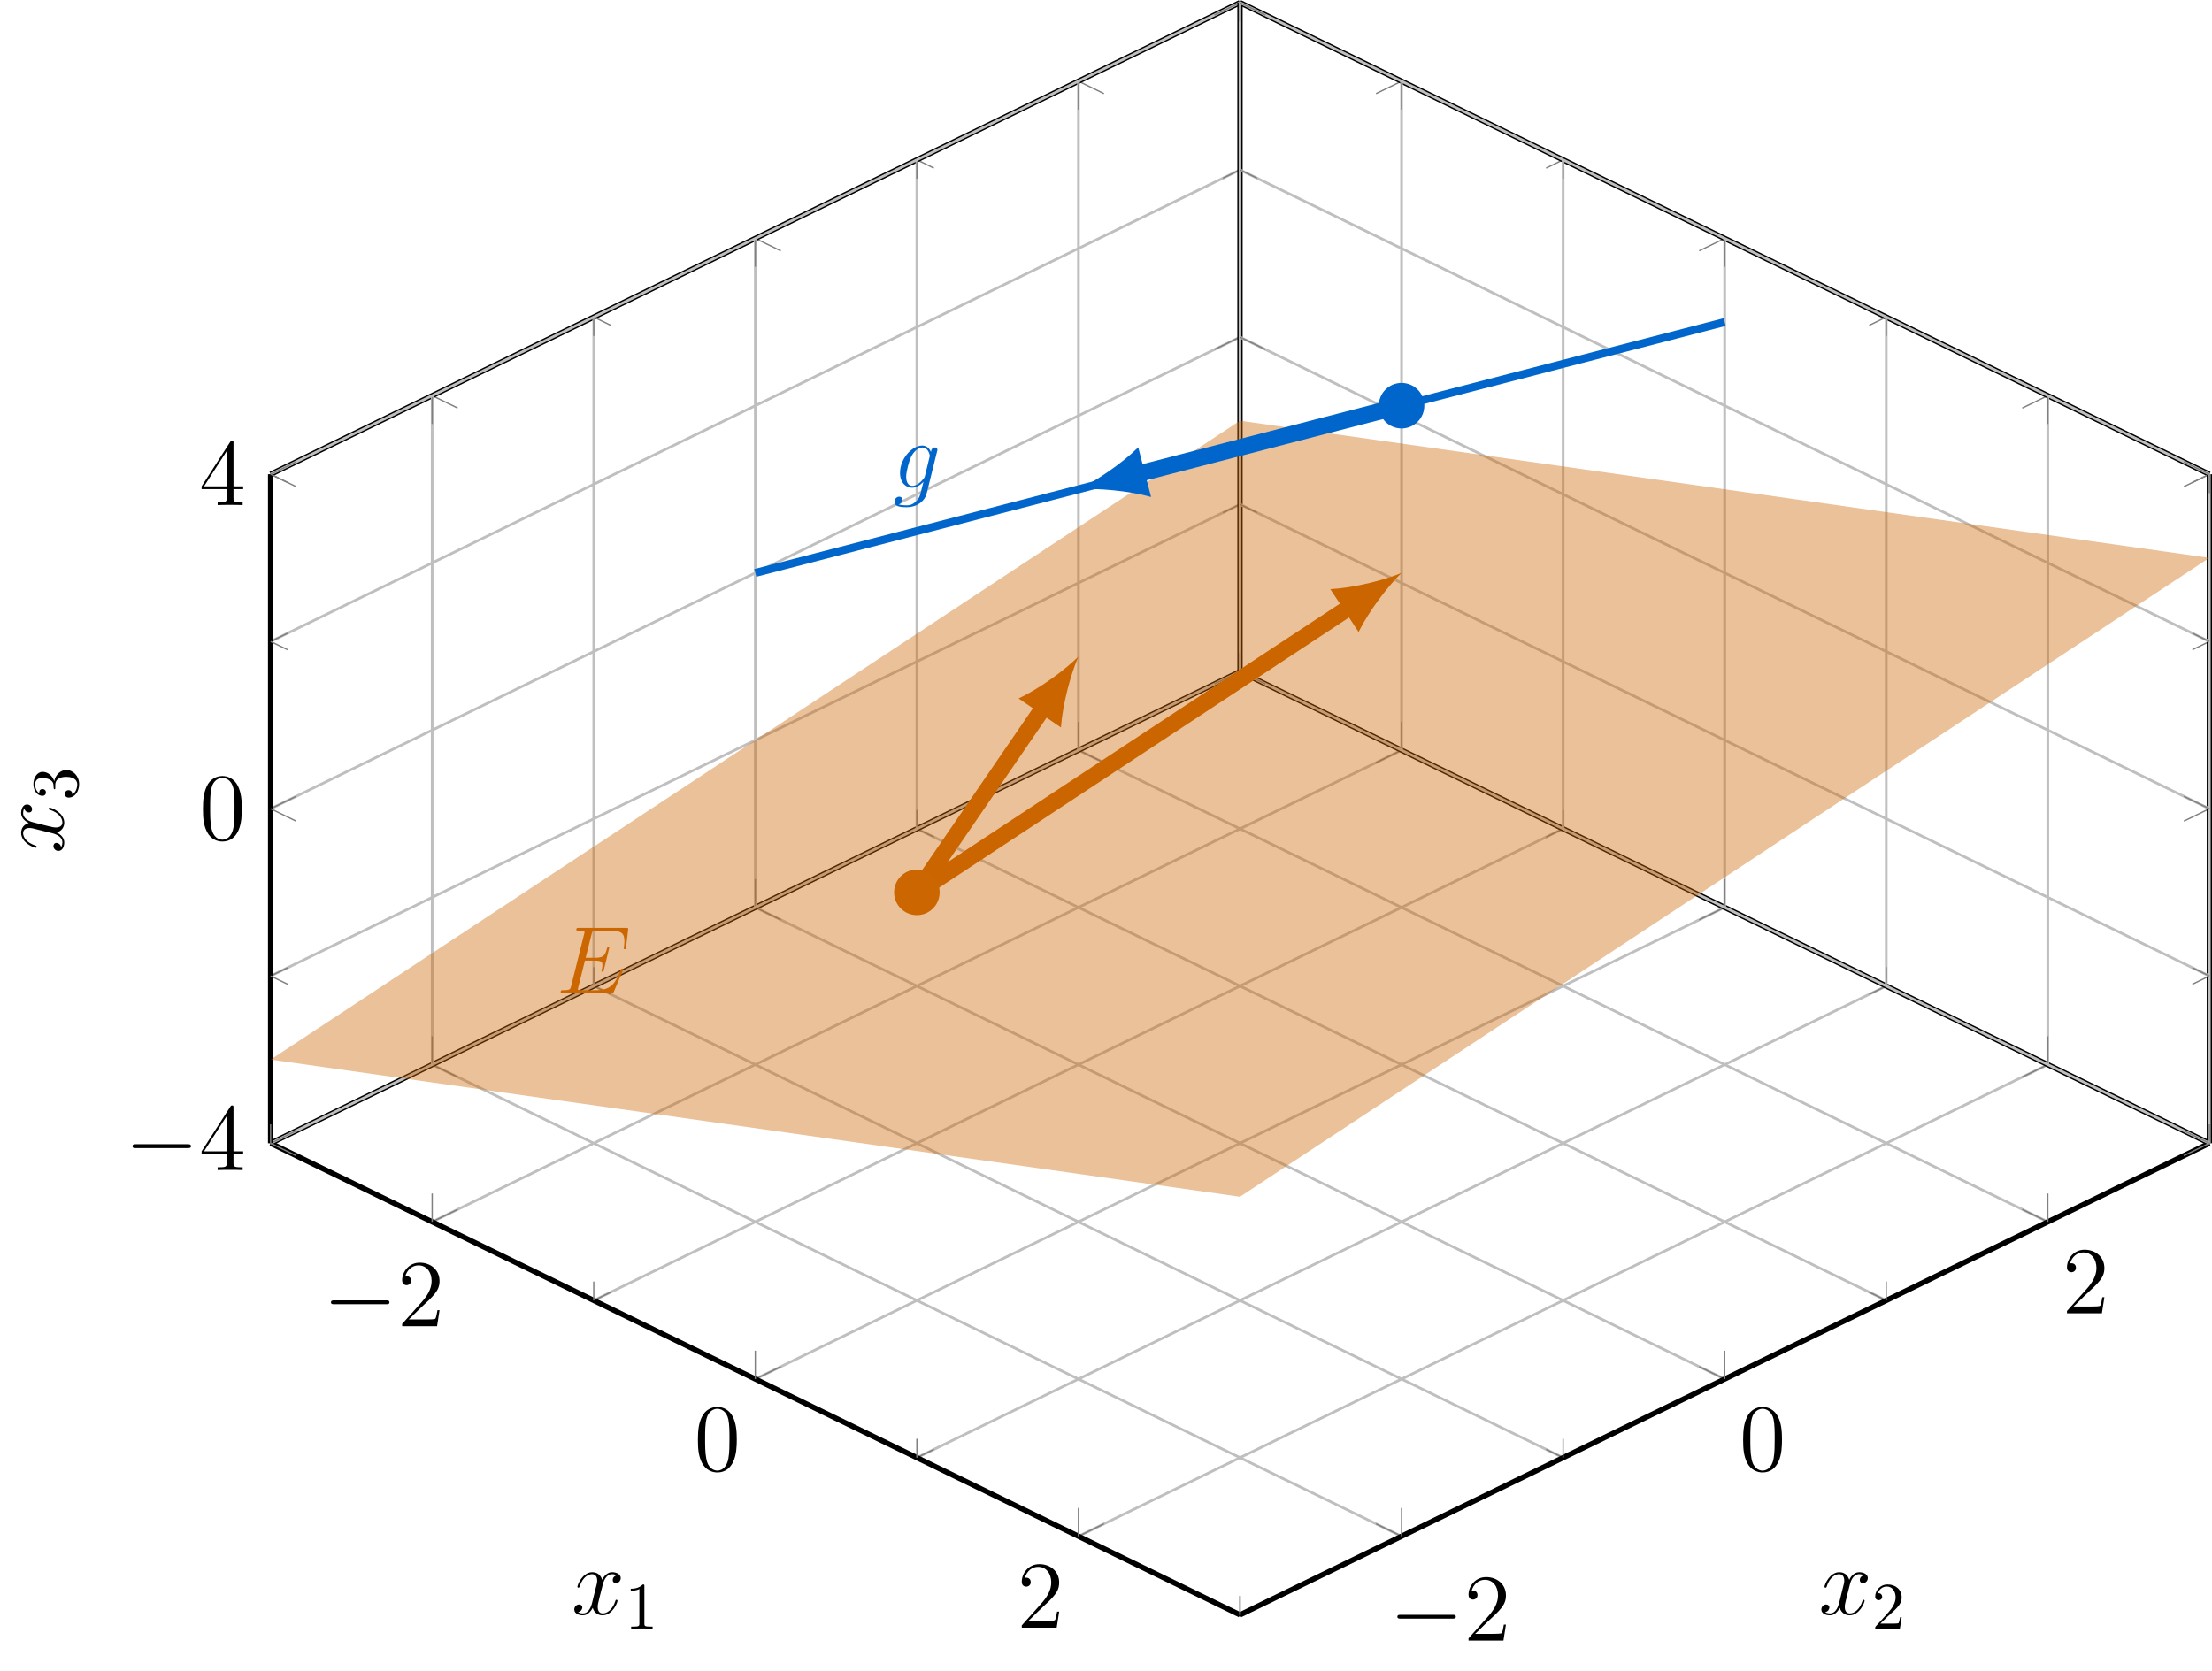 <?xml version="1.0" encoding="UTF-8"?>
<svg xmlns="http://www.w3.org/2000/svg" xmlns:xlink="http://www.w3.org/1999/xlink" width="331.768" height="250.639" viewBox="0 0 331.768 250.639">
<defs>
<g>
<g id="glyph-0-0">
<path d="M 9.453 -3.297 C 9.703 -3.297 9.953 -3.297 9.953 -3.578 C 9.953 -3.875 9.703 -3.875 9.453 -3.875 L 1.688 -3.875 C 1.453 -3.875 1.188 -3.875 1.188 -3.578 C 1.188 -3.297 1.453 -3.297 1.688 -3.297 Z M 9.453 -3.297 "/>
</g>
<g id="glyph-1-0">
<path d="M 6.312 -2.406 L 6 -2.406 C 5.953 -2.172 5.844 -1.375 5.688 -1.141 C 5.594 -1.016 4.781 -1.016 4.344 -1.016 L 1.688 -1.016 C 2.078 -1.344 2.953 -2.266 3.328 -2.609 C 5.516 -4.625 6.312 -5.359 6.312 -6.781 C 6.312 -8.438 5 -9.531 3.344 -9.531 C 1.672 -9.531 0.703 -8.125 0.703 -6.891 C 0.703 -6.156 1.328 -6.156 1.375 -6.156 C 1.672 -6.156 2.047 -6.375 2.047 -6.828 C 2.047 -7.234 1.781 -7.5 1.375 -7.5 C 1.25 -7.5 1.219 -7.5 1.172 -7.484 C 1.453 -8.469 2.219 -9.125 3.156 -9.125 C 4.375 -9.125 5.125 -8.109 5.125 -6.781 C 5.125 -5.562 4.422 -4.5 3.594 -3.578 L 0.703 -0.344 L 0.703 0 L 5.938 0 Z M 6.312 -2.406 "/>
</g>
<g id="glyph-1-1">
<path d="M 6.422 -4.594 C 6.422 -5.781 6.359 -6.938 5.844 -8.031 C 5.25 -9.219 4.219 -9.531 3.516 -9.531 C 2.688 -9.531 1.656 -9.125 1.141 -7.938 C 0.734 -7.031 0.594 -6.141 0.594 -4.594 C 0.594 -3.203 0.688 -2.156 1.203 -1.141 C 1.766 -0.047 2.75 0.297 3.5 0.297 C 4.75 0.297 5.469 -0.438 5.875 -1.281 C 6.391 -2.359 6.422 -3.766 6.422 -4.594 Z M 3.5 0.016 C 3.047 0.016 2.109 -0.25 1.844 -1.812 C 1.672 -2.672 1.672 -3.766 1.672 -4.766 C 1.672 -5.938 1.672 -7 1.906 -7.844 C 2.156 -8.812 2.891 -9.25 3.5 -9.25 C 4.047 -9.25 4.875 -8.922 5.156 -7.688 C 5.328 -6.875 5.328 -5.734 5.328 -4.766 C 5.328 -3.797 5.328 -2.719 5.172 -1.844 C 4.906 -0.266 4 0.016 3.5 0.016 Z M 3.5 0.016 "/>
</g>
<g id="glyph-1-2">
<path d="M 5.172 -9.344 C 5.172 -9.609 5.172 -9.688 4.984 -9.688 C 4.859 -9.688 4.812 -9.688 4.703 -9.516 L 0.391 -2.812 L 0.391 -2.391 L 4.156 -2.391 L 4.156 -1.094 C 4.156 -0.562 4.125 -0.422 3.078 -0.422 L 2.797 -0.422 L 2.797 0 C 3.125 -0.031 4.266 -0.031 4.656 -0.031 C 5.062 -0.031 6.203 -0.031 6.547 0 L 6.547 -0.422 L 6.25 -0.422 C 5.219 -0.422 5.172 -0.562 5.172 -1.094 L 5.172 -2.391 L 6.625 -2.391 L 6.625 -2.812 L 5.172 -2.812 Z M 4.234 -8.219 L 4.234 -2.812 L 0.75 -2.812 Z M 4.234 -8.219 "/>
</g>
<g id="glyph-2-0">
<path d="M 4.844 -1.828 C 4.797 -1.594 4.766 -1.531 4.578 -1.312 C 3.984 -0.562 3.391 -0.281 2.938 -0.281 C 2.469 -0.281 2.016 -0.656 2.016 -1.656 C 2.016 -2.406 2.453 -4.016 2.766 -4.656 C 3.188 -5.469 3.828 -6.031 4.438 -6.031 C 5.375 -6.031 5.562 -4.859 5.562 -4.781 L 5.516 -4.578 Z M 5.734 -5.375 C 5.547 -5.797 5.156 -6.328 4.438 -6.328 C 2.875 -6.328 1.094 -4.359 1.094 -2.219 C 1.094 -0.734 2 0 2.906 0 C 3.672 0 4.344 -0.609 4.609 -0.891 L 4.281 0.406 C 4.094 1.188 4 1.547 3.484 2.047 C 2.891 2.641 2.359 2.641 2.031 2.641 C 1.609 2.641 1.25 2.609 0.891 2.5 C 1.344 2.359 1.469 1.969 1.469 1.812 C 1.469 1.578 1.297 1.344 0.969 1.344 C 0.625 1.344 0.266 1.641 0.266 2.109 C 0.266 2.703 0.844 2.922 2.062 2.922 C 3.922 2.922 4.875 1.734 5.062 0.969 L 6.656 -5.469 C 6.703 -5.641 6.703 -5.672 6.703 -5.688 C 6.703 -5.891 6.547 -6.047 6.328 -6.047 C 5.984 -6.047 5.781 -5.766 5.734 -5.375 Z M 5.734 -5.375 "/>
</g>
<g id="glyph-2-1">
<path d="M 9.969 -3.328 C 9.984 -3.375 10.031 -3.469 10.031 -3.531 C 10.031 -3.594 9.969 -3.672 9.891 -3.672 C 9.828 -3.672 9.797 -3.656 9.75 -3.609 C 9.719 -3.594 9.719 -3.578 9.594 -3.281 C 8.75 -1.281 8.141 -0.422 5.844 -0.422 L 3.75 -0.422 C 3.547 -0.422 3.516 -0.422 3.422 -0.438 C 3.266 -0.438 3.25 -0.469 3.25 -0.594 C 3.25 -0.688 3.281 -0.781 3.312 -0.906 L 4.297 -4.859 L 5.719 -4.859 C 6.844 -4.859 6.922 -4.625 6.922 -4.188 C 6.922 -4.047 6.922 -3.922 6.828 -3.484 C 6.797 -3.422 6.781 -3.375 6.781 -3.328 C 6.781 -3.234 6.859 -3.188 6.938 -3.188 C 7.078 -3.188 7.078 -3.281 7.141 -3.484 L 7.953 -6.812 C 7.953 -6.891 7.906 -6.953 7.812 -6.953 C 7.688 -6.953 7.672 -6.906 7.609 -6.703 C 7.328 -5.594 7.047 -5.281 5.766 -5.281 L 4.406 -5.281 L 5.297 -8.812 C 5.422 -9.312 5.453 -9.359 6.031 -9.359 L 8.094 -9.359 C 9.859 -9.359 10.219 -8.875 10.219 -7.781 C 10.219 -7.781 10.219 -7.375 10.156 -6.906 C 10.141 -6.844 10.125 -6.75 10.125 -6.734 C 10.125 -6.609 10.203 -6.562 10.281 -6.562 C 10.391 -6.562 10.438 -6.625 10.469 -6.891 L 10.766 -9.391 C 10.766 -9.438 10.797 -9.578 10.797 -9.609 C 10.797 -9.766 10.672 -9.766 10.406 -9.766 L 3.406 -9.766 C 3.141 -9.766 3 -9.766 3 -9.516 C 3 -9.359 3.094 -9.359 3.344 -9.359 C 4.234 -9.359 4.234 -9.25 4.234 -9.094 C 4.234 -9.016 4.219 -8.969 4.172 -8.812 L 2.234 -1.062 C 2.109 -0.562 2.078 -0.422 1.078 -0.422 C 0.797 -0.422 0.656 -0.422 0.656 -0.156 C 0.656 0 0.75 0 1.031 0 L 8.234 0 C 8.547 0 8.562 -0.016 8.656 -0.25 Z M 9.969 -3.328 "/>
</g>
<g id="glyph-2-2">
<path d="M 6.797 -5.859 C 6.344 -5.766 6.172 -5.422 6.172 -5.156 C 6.172 -4.812 6.438 -4.688 6.641 -4.688 C 7.078 -4.688 7.375 -5.062 7.375 -5.453 C 7.375 -6.047 6.688 -6.328 6.078 -6.328 C 5.203 -6.328 4.719 -5.469 4.594 -5.188 C 4.266 -6.266 3.375 -6.328 3.109 -6.328 C 1.656 -6.328 0.875 -4.453 0.875 -4.125 C 0.875 -4.078 0.938 -4 1.031 -4 C 1.141 -4 1.172 -4.094 1.203 -4.141 C 1.688 -5.734 2.656 -6.031 3.062 -6.031 C 3.719 -6.031 3.844 -5.438 3.844 -5.094 C 3.844 -4.781 3.766 -4.453 3.578 -3.766 L 3.094 -1.797 C 2.891 -0.938 2.469 -0.141 1.703 -0.141 C 1.641 -0.141 1.281 -0.141 0.969 -0.328 C 1.484 -0.438 1.609 -0.859 1.609 -1.031 C 1.609 -1.312 1.391 -1.484 1.125 -1.484 C 0.781 -1.484 0.406 -1.188 0.406 -0.734 C 0.406 -0.125 1.078 0.141 1.688 0.141 C 2.375 0.141 2.875 -0.406 3.172 -0.984 C 3.406 -0.141 4.109 0.141 4.641 0.141 C 6.109 0.141 6.891 -1.734 6.891 -2.047 C 6.891 -2.125 6.828 -2.188 6.734 -2.188 C 6.609 -2.188 6.594 -2.109 6.562 -2 C 6.172 -0.734 5.328 -0.141 4.688 -0.141 C 4.188 -0.141 3.922 -0.516 3.922 -1.109 C 3.922 -1.422 3.969 -1.656 4.203 -2.594 L 4.703 -4.547 C 4.922 -5.406 5.406 -6.031 6.062 -6.031 C 6.094 -6.031 6.5 -6.031 6.797 -5.859 Z M 6.797 -5.859 "/>
</g>
<g id="glyph-3-0">
<path d="M 2.938 -6.375 C 2.938 -6.625 2.938 -6.641 2.703 -6.641 C 2.078 -6 1.203 -6 0.891 -6 L 0.891 -5.688 C 1.094 -5.688 1.672 -5.688 2.188 -5.953 L 2.188 -0.781 C 2.188 -0.422 2.156 -0.312 1.266 -0.312 L 0.953 -0.312 L 0.953 0 C 1.297 -0.031 2.156 -0.031 2.562 -0.031 C 2.953 -0.031 3.828 -0.031 4.172 0 L 4.172 -0.312 L 3.859 -0.312 C 2.953 -0.312 2.938 -0.422 2.938 -0.781 Z M 2.938 -6.375 "/>
</g>
<g id="glyph-3-1">
<path d="M 1.266 -0.766 L 2.328 -1.797 C 3.875 -3.172 4.469 -3.703 4.469 -4.703 C 4.469 -5.844 3.578 -6.641 2.359 -6.641 C 1.234 -6.641 0.5 -5.719 0.5 -4.828 C 0.5 -4.281 1 -4.281 1.031 -4.281 C 1.203 -4.281 1.547 -4.391 1.547 -4.812 C 1.547 -5.062 1.359 -5.328 1.016 -5.328 C 0.938 -5.328 0.922 -5.328 0.891 -5.312 C 1.109 -5.969 1.656 -6.328 2.234 -6.328 C 3.141 -6.328 3.562 -5.516 3.562 -4.703 C 3.562 -3.906 3.078 -3.125 2.516 -2.5 L 0.609 -0.375 C 0.5 -0.266 0.5 -0.234 0.5 0 L 4.203 0 L 4.469 -1.734 L 4.234 -1.734 C 4.172 -1.438 4.109 -1 4 -0.844 C 3.938 -0.766 3.281 -0.766 3.062 -0.766 Z M 1.266 -0.766 "/>
</g>
<g id="glyph-4-0">
<path d="M -5.859 -6.797 C -5.766 -6.344 -5.422 -6.172 -5.156 -6.172 C -4.812 -6.172 -4.688 -6.438 -4.688 -6.641 C -4.688 -7.078 -5.062 -7.375 -5.453 -7.375 C -6.047 -7.375 -6.328 -6.688 -6.328 -6.078 C -6.328 -5.203 -5.469 -4.719 -5.188 -4.594 C -6.266 -4.266 -6.328 -3.375 -6.328 -3.109 C -6.328 -1.656 -4.453 -0.875 -4.125 -0.875 C -4.078 -0.875 -4 -0.938 -4 -1.031 C -4 -1.141 -4.094 -1.172 -4.141 -1.203 C -5.734 -1.688 -6.031 -2.656 -6.031 -3.062 C -6.031 -3.719 -5.438 -3.844 -5.094 -3.844 C -4.781 -3.844 -4.453 -3.766 -3.766 -3.578 L -1.797 -3.094 C -0.938 -2.891 -0.141 -2.469 -0.141 -1.703 C -0.141 -1.641 -0.141 -1.281 -0.328 -0.969 C -0.438 -1.484 -0.859 -1.609 -1.031 -1.609 C -1.312 -1.609 -1.484 -1.391 -1.484 -1.125 C -1.484 -0.781 -1.188 -0.406 -0.734 -0.406 C -0.125 -0.406 0.141 -1.078 0.141 -1.688 C 0.141 -2.375 -0.406 -2.875 -0.984 -3.172 C -0.141 -3.406 0.141 -4.109 0.141 -4.641 C 0.141 -6.109 -1.734 -6.891 -2.047 -6.891 C -2.125 -6.891 -2.188 -6.828 -2.188 -6.734 C -2.188 -6.609 -2.109 -6.594 -2 -6.562 C -0.734 -6.172 -0.141 -5.328 -0.141 -4.688 C -0.141 -4.188 -0.516 -3.922 -1.109 -3.922 C -1.422 -3.922 -1.656 -3.969 -2.594 -4.203 L -4.547 -4.703 C -5.406 -4.922 -6.031 -5.406 -6.031 -6.062 C -6.031 -6.094 -6.031 -6.5 -5.859 -6.797 Z M -5.859 -6.797 "/>
</g>
<g id="glyph-5-0">
<path d="M -3.516 -2.891 C -3.781 -3.703 -4.469 -4.281 -5.266 -4.281 C -6.078 -4.281 -6.641 -3.406 -6.641 -2.453 C -6.641 -1.453 -6.047 -0.688 -5.281 -0.688 C -4.953 -0.688 -4.766 -0.906 -4.766 -1.203 C -4.766 -1.5 -4.984 -1.703 -5.281 -1.703 C -5.766 -1.703 -5.766 -1.234 -5.766 -1.094 C -6.266 -1.391 -6.391 -2.047 -6.391 -2.406 C -6.391 -2.828 -6.172 -3.375 -5.281 -3.375 C -5.156 -3.375 -4.578 -3.344 -4.141 -3.094 C -3.656 -2.797 -3.625 -2.453 -3.625 -2.203 C -3.609 -2.125 -3.594 -1.891 -3.594 -1.812 C -3.578 -1.734 -3.562 -1.672 -3.469 -1.672 C -3.359 -1.672 -3.359 -1.734 -3.359 -1.906 L -3.359 -2.344 C -3.359 -3.156 -2.688 -3.531 -1.703 -3.531 C -0.344 -3.531 -0.062 -2.844 -0.062 -2.406 C -0.062 -1.969 -0.234 -1.219 -0.812 -0.875 C -0.766 -1.219 -0.984 -1.531 -1.359 -1.531 C -1.719 -1.531 -1.922 -1.266 -1.922 -0.984 C -1.922 -0.734 -1.781 -0.422 -1.344 -0.422 C -0.438 -0.422 0.219 -1.344 0.219 -2.438 C 0.219 -3.656 -0.688 -4.562 -1.703 -4.562 C -2.516 -4.562 -3.297 -3.922 -3.516 -2.891 Z M -3.516 -2.891 "/>
</g>
</g>
<clipPath id="clip-0">
<path clip-rule="nonzero" d="M 34 95 L 331.77 95 L 331.77 248 L 34 248 Z M 34 95 "/>
</clipPath>
<clipPath id="clip-1">
<path clip-rule="nonzero" d="M 34 95 L 331.77 95 L 331.77 248 L 34 248 Z M 34 95 "/>
</clipPath>
<clipPath id="clip-2">
<path clip-rule="nonzero" d="M 37 97 L 331.77 97 L 331.77 246 L 37 246 Z M 37 97 "/>
</clipPath>
<clipPath id="clip-3">
<path clip-rule="nonzero" d="M 37 97 L 331.77 97 L 331.77 246 L 37 246 Z M 37 97 "/>
</clipPath>
<clipPath id="clip-4">
<path clip-rule="nonzero" d="M 29 160 L 198 160 L 198 250.641 L 29 250.641 Z M 29 160 "/>
</clipPath>
<clipPath id="clip-5">
<path clip-rule="nonzero" d="M 174 89 L 331.77 89 L 331.77 183 L 174 183 Z M 174 89 "/>
</clipPath>
<clipPath id="clip-6">
<path clip-rule="nonzero" d="M 174 160 L 331.77 160 L 331.77 250.641 L 174 250.641 Z M 174 160 "/>
</clipPath>
<clipPath id="clip-7">
<path clip-rule="nonzero" d="M 180 0 L 331.77 0 L 331.77 76 L 180 76 Z M 180 0 "/>
</clipPath>
<clipPath id="clip-8">
<path clip-rule="nonzero" d="M 174 0 L 331.77 0 L 331.77 83 L 174 83 Z M 174 0 "/>
</clipPath>
<clipPath id="clip-9">
<path clip-rule="nonzero" d="M 185 168 L 331.77 168 L 331.77 243 L 185 243 Z M 185 168 "/>
</clipPath>
<clipPath id="clip-10">
<path clip-rule="nonzero" d="M 326 93 L 331.77 93 L 331.77 151 L 326 151 Z M 326 93 "/>
</clipPath>
<clipPath id="clip-11">
<path clip-rule="nonzero" d="M 324 68 L 331.77 68 L 331.77 177 L 324 177 Z M 324 68 "/>
</clipPath>
<clipPath id="clip-12">
<path clip-rule="nonzero" d="M 330 70 L 331.77 70 L 331.77 172 L 330 172 Z M 330 70 "/>
</clipPath>
<clipPath id="clip-13">
<path clip-rule="nonzero" d="M 185 0 L 331.77 0 L 331.77 172 L 185 172 Z M 185 0 "/>
</clipPath>
<clipPath id="clip-14">
<path clip-rule="nonzero" d="M 185 0 L 331.77 0 L 331.77 172 L 185 172 Z M 185 0 "/>
</clipPath>
<clipPath id="clip-15">
<path clip-rule="nonzero" d="M 180 19 L 331.77 19 L 331.77 153 L 180 153 Z M 180 19 "/>
</clipPath>
<clipPath id="clip-16">
<path clip-rule="nonzero" d="M 180 0 L 331.77 0 L 331.77 178 L 180 178 Z M 180 0 "/>
</clipPath>
<clipPath id="clip-17">
<path clip-rule="nonzero" d="M 183 22 L 331.77 22 L 331.77 150 L 183 150 Z M 183 22 "/>
</clipPath>
<clipPath id="clip-18">
<path clip-rule="nonzero" d="M 183 0 L 331.77 0 L 331.77 175 L 183 175 Z M 183 0 "/>
</clipPath>
<clipPath id="clip-19">
<path clip-rule="nonzero" d="M 102 70 L 192 70 L 192 170 L 102 170 Z M 102 70 "/>
</clipPath>
<clipPath id="clip-20">
<path clip-rule="nonzero" d="M 331.375 171.508 L 331.375 71.148 L 185.98 0.395 L 40.59 71.148 L 40.59 171.508 L 185.98 242.258 Z M 331.375 171.508 "/>
</clipPath>
<clipPath id="clip-21">
<path clip-rule="nonzero" d="M 152 98 L 162 98 L 162 110 L 152 110 Z M 152 98 "/>
</clipPath>
<clipPath id="clip-22">
<path clip-rule="nonzero" d="M 331.375 171.508 L 331.375 71.148 L 185.98 0.395 L 40.59 71.148 L 40.59 171.508 L 185.98 242.258 Z M 331.375 171.508 "/>
</clipPath>
<clipPath id="clip-23">
<path clip-rule="nonzero" d="M 102 55 L 238 55 L 238 170 L 102 170 Z M 102 55 "/>
</clipPath>
<clipPath id="clip-24">
<path clip-rule="nonzero" d="M 331.375 171.508 L 331.375 71.148 L 185.98 0.395 L 40.59 71.148 L 40.59 171.508 L 185.98 242.258 Z M 331.375 171.508 "/>
</clipPath>
<clipPath id="clip-25">
<path clip-rule="nonzero" d="M 199 85 L 211 85 L 211 95 L 199 95 Z M 199 85 "/>
</clipPath>
<clipPath id="clip-26">
<path clip-rule="nonzero" d="M 331.375 171.508 L 331.375 71.148 L 185.98 0.395 L 40.59 71.148 L 40.59 171.508 L 185.98 242.258 Z M 331.375 171.508 "/>
</clipPath>
<clipPath id="clip-27">
<path clip-rule="nonzero" d="M 40 63 L 331.77 63 L 331.77 180 L 40 180 Z M 40 63 "/>
</clipPath>
<clipPath id="clip-28">
<path clip-rule="nonzero" d="M 331.375 171.508 L 331.375 71.148 L 185.98 0.395 L 40.59 71.148 L 40.59 171.508 L 185.98 242.258 Z M 331.375 171.508 "/>
</clipPath>
<clipPath id="clip-29">
<path clip-rule="nonzero" d="M 134 66 L 141 66 L 141 77 L 134 77 Z M 134 66 "/>
</clipPath>
<clipPath id="clip-30">
<path clip-rule="nonzero" d="M 331.375 171.508 L 331.375 71.148 L 185.98 0.395 L 40.59 71.148 L 40.59 171.508 L 185.98 242.258 Z M 331.375 171.508 "/>
</clipPath>
<clipPath id="clip-31">
<path clip-rule="nonzero" d="M 84 139 L 95 139 L 95 149 L 84 149 Z M 84 139 "/>
</clipPath>
<clipPath id="clip-32">
<path clip-rule="nonzero" d="M 331.375 171.508 L 331.375 71.148 L 185.98 0.395 L 40.59 71.148 L 40.59 171.508 L 185.98 242.258 Z M 331.375 171.508 "/>
</clipPath>
<clipPath id="clip-33">
<path clip-rule="nonzero" d="M 96 31 L 276 31 L 276 103 L 96 103 Z M 96 31 "/>
</clipPath>
<clipPath id="clip-34">
<path clip-rule="nonzero" d="M 331.375 171.508 L 331.375 71.148 L 185.98 0.395 L 40.59 71.148 L 40.59 171.508 L 185.98 242.258 Z M 331.375 171.508 "/>
</clipPath>
<clipPath id="clip-35">
<path clip-rule="nonzero" d="M 135 25 L 246 25 L 246 107 L 135 107 Z M 135 25 "/>
</clipPath>
<clipPath id="clip-36">
<path clip-rule="nonzero" d="M 331.375 171.508 L 331.375 71.148 L 185.98 0.395 L 40.59 71.148 L 40.59 171.508 L 185.98 242.258 Z M 331.375 171.508 "/>
</clipPath>
<clipPath id="clip-37">
<path clip-rule="nonzero" d="M 161 67 L 173 67 L 173 75 L 161 75 Z M 161 67 "/>
</clipPath>
<clipPath id="clip-38">
<path clip-rule="nonzero" d="M 331.375 171.508 L 331.375 71.148 L 185.98 0.395 L 40.59 71.148 L 40.59 171.508 L 185.98 242.258 Z M 331.375 171.508 "/>
</clipPath>
<clipPath id="clip-39">
<path clip-rule="nonzero" d="M 207 58 L 214 58 L 214 64 L 207 64 Z M 207 58 "/>
</clipPath>
<clipPath id="clip-40">
<path clip-rule="nonzero" d="M 331.375 171.508 L 331.375 71.148 L 185.98 0.395 L 40.59 71.148 L 40.59 171.508 L 185.98 242.258 Z M 331.375 171.508 "/>
</clipPath>
<clipPath id="clip-41">
<path clip-rule="nonzero" d="M 190 41 L 230 41 L 230 81 L 190 81 Z M 190 41 "/>
</clipPath>
<clipPath id="clip-42">
<path clip-rule="nonzero" d="M 331.375 171.508 L 331.375 71.148 L 185.98 0.395 L 40.59 71.148 L 40.59 171.508 L 185.98 242.258 Z M 331.375 171.508 "/>
</clipPath>
<clipPath id="clip-43">
<path clip-rule="nonzero" d="M 134 131 L 141 131 L 141 137 L 134 137 Z M 134 131 "/>
</clipPath>
<clipPath id="clip-44">
<path clip-rule="nonzero" d="M 331.375 171.508 L 331.375 71.148 L 185.98 0.395 L 40.59 71.148 L 40.59 171.508 L 185.98 242.258 Z M 331.375 171.508 "/>
</clipPath>
<clipPath id="clip-45">
<path clip-rule="nonzero" d="M 117 114 L 158 114 L 158 154 L 117 154 Z M 117 114 "/>
</clipPath>
<clipPath id="clip-46">
<path clip-rule="nonzero" d="M 331.375 171.508 L 331.375 71.148 L 185.98 0.395 L 40.59 71.148 L 40.59 171.508 L 185.98 242.258 Z M 331.375 171.508 "/>
</clipPath>
</defs>
<g clip-path="url(#clip-0)">
<path fill="none" stroke-width="0.399" stroke-linecap="butt" stroke-linejoin="miter" stroke="rgb(75%, 75%, 75%)" stroke-opacity="1" stroke-miterlimit="10" d="M -0 -0.002 L 145.39 70.752 M 48.465 -23.584 L 193.855 47.17 M 96.93 -47.17 L 242.32 23.584 M 145.39 -70.752 L 290.785 -0.002 " transform="matrix(1, 0, 0, -1, 40.59, 171.506)"/>
</g>
<path fill="none" stroke-width="0.399" stroke-linecap="butt" stroke-linejoin="miter" stroke="rgb(75%, 75%, 75%)" stroke-opacity="1" stroke-miterlimit="10" d="M 24.23 -11.791 L 169.625 58.959 M 72.695 -35.377 L 218.086 35.377 M 121.16 -58.963 L 266.551 11.791 " transform="matrix(1, 0, 0, -1, 40.59, 171.506)"/>
<g clip-path="url(#clip-1)">
<path fill="none" stroke-width="0.399" stroke-linecap="butt" stroke-linejoin="miter" stroke="rgb(75%, 75%, 75%)" stroke-opacity="1" stroke-miterlimit="10" d="M -0 -0.002 L 145.39 -70.752 M 48.465 23.584 L 193.855 -47.17 M 96.93 47.17 L 242.32 -23.584 M 145.39 70.752 L 290.785 -0.002 " transform="matrix(1, 0, 0, -1, 40.59, 171.506)"/>
</g>
<path fill="none" stroke-width="0.399" stroke-linecap="butt" stroke-linejoin="miter" stroke="rgb(75%, 75%, 75%)" stroke-opacity="1" stroke-miterlimit="10" d="M 24.23 11.791 L 169.625 -58.963 M 72.695 35.377 L 218.086 -35.377 M 121.16 58.959 L 266.551 -11.791 " transform="matrix(1, 0, 0, -1, 40.59, 171.506)"/>
<g clip-path="url(#clip-2)">
<path fill="none" stroke-width="0.199" stroke-linecap="butt" stroke-linejoin="miter" stroke="rgb(50%, 50%, 50%)" stroke-opacity="1" stroke-miterlimit="10" d="M -0 -0.002 L 2.551 1.24 M 48.465 -23.584 L 51.012 -22.346 M 96.93 -47.17 L 99.476 -45.928 M 145.39 -70.752 L 147.941 -69.514 M 145.39 70.752 L 142.844 69.514 M 193.855 47.17 L 191.305 45.928 M 242.32 23.584 L 239.769 22.342 M 290.785 -0.002 L 288.234 -1.24 " transform="matrix(1, 0, 0, -1, 40.59, 171.506)"/>
</g>
<path fill="none" stroke-width="0.199" stroke-linecap="butt" stroke-linejoin="miter" stroke="rgb(50%, 50%, 50%)" stroke-opacity="1" stroke-miterlimit="10" d="M 24.23 -11.791 L 28.055 -9.931 M 72.695 -35.377 L 76.519 -33.517 M 121.16 -58.963 L 124.984 -57.099 M 169.625 58.959 L 165.801 57.1 M 218.086 35.377 L 214.265 33.518 M 266.551 11.791 L 262.726 9.932 " transform="matrix(1, 0, 0, -1, 40.59, 171.506)"/>
<g clip-path="url(#clip-3)">
<path fill="none" stroke-width="0.199" stroke-linecap="butt" stroke-linejoin="miter" stroke="rgb(50%, 50%, 50%)" stroke-opacity="1" stroke-miterlimit="10" d="M -0 -0.002 L 2.551 -1.24 M 48.465 23.584 L 51.012 22.342 M 96.93 47.17 L 99.476 45.928 M 145.39 70.752 L 147.941 69.514 M 145.39 -70.752 L 142.844 -69.514 M 193.855 -47.17 L 191.305 -45.928 M 242.32 -23.584 L 239.769 -22.346 M 290.785 -0.002 L 288.234 1.24 " transform="matrix(1, 0, 0, -1, 40.59, 171.506)"/>
</g>
<path fill="none" stroke-width="0.199" stroke-linecap="butt" stroke-linejoin="miter" stroke="rgb(50%, 50%, 50%)" stroke-opacity="1" stroke-miterlimit="10" d="M 24.23 11.791 L 28.055 9.932 M 72.695 35.377 L 76.519 33.518 M 121.16 58.959 L 124.984 57.1 M 169.625 -58.963 L 165.801 -57.099 M 218.086 -35.377 L 214.265 -33.517 M 266.551 -11.791 L 262.726 -9.931 " transform="matrix(1, 0, 0, -1, 40.59, 171.506)"/>
<g clip-path="url(#clip-4)">
<path fill="none" stroke-width="0.797" stroke-linecap="butt" stroke-linejoin="miter" stroke="rgb(0%, 0%, 0%)" stroke-opacity="1" stroke-miterlimit="10" d="M -0 -0.002 L 145.39 -70.752 " transform="matrix(1, 0, 0, -1, 40.59, 171.506)"/>
</g>
<g clip-path="url(#clip-5)">
<path fill="none" stroke-width="0.797" stroke-linecap="butt" stroke-linejoin="miter" stroke="rgb(0%, 0%, 0%)" stroke-opacity="1" stroke-miterlimit="10" d="M 145.39 70.752 L 290.785 -0.002 " transform="matrix(1, 0, 0, -1, 40.59, 171.506)"/>
</g>
<path fill="none" stroke-width="0.797" stroke-linecap="butt" stroke-linejoin="miter" stroke="rgb(0%, 0%, 0%)" stroke-opacity="1" stroke-miterlimit="10" d="M -0 -0.002 L 145.39 70.752 " transform="matrix(1, 0, 0, -1, 40.59, 171.506)"/>
<g clip-path="url(#clip-6)">
<path fill="none" stroke-width="0.797" stroke-linecap="butt" stroke-linejoin="miter" stroke="rgb(0%, 0%, 0%)" stroke-opacity="1" stroke-miterlimit="10" d="M 145.39 -70.752 L 290.785 -0.002 " transform="matrix(1, 0, 0, -1, 40.59, 171.506)"/>
</g>
<g fill="rgb(0%, 0%, 0%)" fill-opacity="1">
<use xlink:href="#glyph-0-0" x="48.454" y="198.955"/>
</g>
<g fill="rgb(0%, 0%, 0%)" fill-opacity="1">
<use xlink:href="#glyph-1-0" x="59.612" y="198.955"/>
</g>
<g fill="rgb(0%, 0%, 0%)" fill-opacity="1">
<use xlink:href="#glyph-1-1" x="104.085" y="220.597"/>
</g>
<g fill="rgb(0%, 0%, 0%)" fill-opacity="1">
<use xlink:href="#glyph-1-0" x="152.548" y="244.181"/>
</g>
<g fill="rgb(0%, 0%, 0%)" fill-opacity="1">
<use xlink:href="#glyph-0-0" x="208.397" y="246.123"/>
</g>
<g fill="rgb(0%, 0%, 0%)" fill-opacity="1">
<use xlink:href="#glyph-1-0" x="219.555" y="246.123"/>
</g>
<g fill="rgb(0%, 0%, 0%)" fill-opacity="1">
<use xlink:href="#glyph-1-1" x="260.851" y="220.597"/>
</g>
<g fill="rgb(0%, 0%, 0%)" fill-opacity="1">
<use xlink:href="#glyph-1-0" x="309.314" y="197.013"/>
</g>
<g clip-path="url(#clip-7)">
<path fill="none" stroke-width="0.199" stroke-linecap="butt" stroke-linejoin="miter" stroke="rgb(50%, 50%, 50%)" stroke-opacity="1" stroke-miterlimit="10" d="M 145.39 171.111 L 142.844 169.869 M 193.855 147.526 L 191.305 146.287 M 242.32 123.944 L 239.769 122.701 M 290.785 100.358 L 288.234 99.115 " transform="matrix(1, 0, 0, -1, 40.59, 171.506)"/>
</g>
<path fill="none" stroke-width="0.199" stroke-linecap="butt" stroke-linejoin="miter" stroke="rgb(50%, 50%, 50%)" stroke-opacity="1" stroke-miterlimit="10" d="M 169.625 159.319 L 165.801 157.459 M 218.086 135.733 L 214.265 133.873 M 266.551 112.151 L 262.726 110.287 " transform="matrix(1, 0, 0, -1, 40.59, 171.506)"/>
<path fill="none" stroke-width="0.199" stroke-linecap="butt" stroke-linejoin="miter" stroke="rgb(50%, 50%, 50%)" stroke-opacity="1" stroke-miterlimit="10" d="M -0 100.358 L 2.551 99.115 M 48.465 123.944 L 51.012 122.701 M 96.93 147.526 L 99.476 146.287 M 145.39 171.111 L 147.941 169.869 " transform="matrix(1, 0, 0, -1, 40.59, 171.506)"/>
<path fill="none" stroke-width="0.199" stroke-linecap="butt" stroke-linejoin="miter" stroke="rgb(50%, 50%, 50%)" stroke-opacity="1" stroke-miterlimit="10" d="M 24.23 112.151 L 28.055 110.287 M 72.695 135.733 L 76.519 133.873 M 121.16 159.319 L 124.984 157.459 " transform="matrix(1, 0, 0, -1, 40.59, 171.506)"/>
<g clip-path="url(#clip-8)">
<path fill="none" stroke-width="0.797" stroke-linecap="butt" stroke-linejoin="miter" stroke="rgb(0%, 0%, 0%)" stroke-opacity="1" stroke-miterlimit="10" d="M 145.39 171.111 L 290.785 100.358 " transform="matrix(1, 0, 0, -1, 40.59, 171.506)"/>
</g>
<path fill="none" stroke-width="0.797" stroke-linecap="butt" stroke-linejoin="miter" stroke="rgb(0%, 0%, 0%)" stroke-opacity="1" stroke-miterlimit="10" d="M -0 100.358 L 145.39 171.111 " transform="matrix(1, 0, 0, -1, 40.59, 171.506)"/>
<path fill="none" stroke-width="0.399" stroke-linecap="butt" stroke-linejoin="miter" stroke="rgb(75%, 75%, 75%)" stroke-opacity="1" stroke-miterlimit="10" d="M -0 -0.002 L -0 100.358 M 48.465 23.584 L 48.465 123.944 M 96.93 47.17 L 96.93 147.526 M 145.39 70.752 L 145.39 171.111 " transform="matrix(1, 0, 0, -1, 40.59, 171.506)"/>
<path fill="none" stroke-width="0.399" stroke-linecap="butt" stroke-linejoin="miter" stroke="rgb(75%, 75%, 75%)" stroke-opacity="1" stroke-miterlimit="10" d="M 24.23 11.791 L 24.23 112.151 M 72.695 35.377 L 72.695 135.733 M 121.16 58.959 L 121.16 159.319 " transform="matrix(1, 0, 0, -1, 40.59, 171.506)"/>
<path fill="none" stroke-width="0.199" stroke-linecap="butt" stroke-linejoin="miter" stroke="rgb(50%, 50%, 50%)" stroke-opacity="1" stroke-miterlimit="10" d="M -0 -0.002 L -0 2.834 M 48.465 23.584 L 48.465 26.42 M 96.93 47.17 L 96.93 50.002 M 145.39 70.752 L 145.39 73.588 M -0 100.358 L -0 97.522 M 48.465 123.944 L 48.465 121.108 M 96.93 147.526 L 96.93 144.69 M 145.39 171.111 L 145.39 168.276 " transform="matrix(1, 0, 0, -1, 40.59, 171.506)"/>
<path fill="none" stroke-width="0.199" stroke-linecap="butt" stroke-linejoin="miter" stroke="rgb(50%, 50%, 50%)" stroke-opacity="1" stroke-miterlimit="10" d="M 24.23 11.791 L 24.23 16.045 M 72.695 35.377 L 72.695 39.627 M 121.16 58.959 L 121.16 63.213 M 24.23 112.151 L 24.23 107.897 M 72.695 135.733 L 72.695 131.483 M 121.16 159.319 L 121.16 155.065 " transform="matrix(1, 0, 0, -1, 40.59, 171.506)"/>
<path fill="none" stroke-width="0.399" stroke-linecap="butt" stroke-linejoin="miter" stroke="rgb(75%, 75%, 75%)" stroke-opacity="1" stroke-miterlimit="10" d="M -0 25.088 L 145.39 95.842 M -0 75.268 L 145.39 146.022 " transform="matrix(1, 0, 0, -1, 40.59, 171.506)"/>
<path fill="none" stroke-width="0.399" stroke-linecap="butt" stroke-linejoin="miter" stroke="rgb(75%, 75%, 75%)" stroke-opacity="1" stroke-miterlimit="10" d="M -0 -0.002 L 145.39 70.752 M -0 50.178 L 145.39 120.932 M -0 100.358 L 145.39 171.111 " transform="matrix(1, 0, 0, -1, 40.59, 171.506)"/>
<path fill="none" stroke-width="0.199" stroke-linecap="butt" stroke-linejoin="miter" stroke="rgb(50%, 50%, 50%)" stroke-opacity="1" stroke-miterlimit="10" d="M -0 25.088 L 2.551 26.33 M -0 75.268 L 2.551 76.51 M 145.39 95.842 L 142.844 94.604 M 145.39 146.022 L 142.844 144.779 " transform="matrix(1, 0, 0, -1, 40.59, 171.506)"/>
<path fill="none" stroke-width="0.199" stroke-linecap="butt" stroke-linejoin="miter" stroke="rgb(50%, 50%, 50%)" stroke-opacity="1" stroke-miterlimit="10" d="M -0 -0.002 L 3.824 1.861 M -0 50.178 L 3.824 52.041 M -0 100.358 L 3.824 102.217 M 145.39 70.752 L 141.566 68.893 M 145.39 120.932 L 141.566 119.072 M 145.39 171.111 L 141.566 169.248 " transform="matrix(1, 0, 0, -1, 40.59, 171.506)"/>
<path fill="none" stroke-width="0.797" stroke-linecap="butt" stroke-linejoin="miter" stroke="rgb(0%, 0%, 0%)" stroke-opacity="1" stroke-miterlimit="10" d="M -0 -0.002 L -0 100.358 " transform="matrix(1, 0, 0, -1, 40.59, 171.506)"/>
<path fill="none" stroke-width="0.797" stroke-linecap="butt" stroke-linejoin="miter" stroke="rgb(0%, 0%, 0%)" stroke-opacity="1" stroke-miterlimit="10" d="M 145.39 70.752 L 145.39 171.111 " transform="matrix(1, 0, 0, -1, 40.59, 171.506)"/>
<g fill="rgb(0%, 0%, 0%)" fill-opacity="1">
<use xlink:href="#glyph-0-0" x="18.689" y="175.531"/>
</g>
<g fill="rgb(0%, 0%, 0%)" fill-opacity="1">
<use xlink:href="#glyph-1-2" x="29.847" y="175.531"/>
</g>
<g fill="rgb(0%, 0%, 0%)" fill-opacity="1">
<use xlink:href="#glyph-1-1" x="29.847" y="125.951"/>
</g>
<g fill="rgb(0%, 0%, 0%)" fill-opacity="1">
<use xlink:href="#glyph-1-2" x="29.847" y="75.773"/>
</g>
<g clip-path="url(#clip-9)">
<path fill="none" stroke-width="0.199" stroke-linecap="butt" stroke-linejoin="miter" stroke="rgb(50%, 50%, 50%)" stroke-opacity="1" stroke-miterlimit="10" d="M 145.39 -70.752 L 145.39 -67.92 M 193.855 -47.17 L 193.855 -44.334 M 242.32 -23.584 L 242.32 -20.748 M 290.785 -0.002 L 290.785 2.834 " transform="matrix(1, 0, 0, -1, 40.59, 171.506)"/>
</g>
<path fill="none" stroke-width="0.199" stroke-linecap="butt" stroke-linejoin="miter" stroke="rgb(50%, 50%, 50%)" stroke-opacity="1" stroke-miterlimit="10" d="M 169.625 -58.963 L 169.625 -54.709 M 218.086 -35.377 L 218.086 -31.123 M 266.551 -11.791 L 266.551 -7.541 " transform="matrix(1, 0, 0, -1, 40.59, 171.506)"/>
<g clip-path="url(#clip-10)">
<path fill="none" stroke-width="0.199" stroke-linecap="butt" stroke-linejoin="miter" stroke="rgb(50%, 50%, 50%)" stroke-opacity="1" stroke-miterlimit="10" d="M 290.785 25.088 L 288.234 23.85 M 290.785 75.268 L 288.234 74.026 " transform="matrix(1, 0, 0, -1, 40.59, 171.506)"/>
</g>
<g clip-path="url(#clip-11)">
<path fill="none" stroke-width="0.199" stroke-linecap="butt" stroke-linejoin="miter" stroke="rgb(50%, 50%, 50%)" stroke-opacity="1" stroke-miterlimit="10" d="M 290.785 -0.002 L 286.961 -1.861 M 290.785 50.178 L 286.961 48.319 M 290.785 100.358 L 286.961 98.498 " transform="matrix(1, 0, 0, -1, 40.59, 171.506)"/>
</g>
<g clip-path="url(#clip-12)">
<path fill="none" stroke-width="0.797" stroke-linecap="butt" stroke-linejoin="miter" stroke="rgb(0%, 0%, 0%)" stroke-opacity="1" stroke-miterlimit="10" d="M 290.785 -0.002 L 290.785 100.358 " transform="matrix(1, 0, 0, -1, 40.59, 171.506)"/>
</g>
<path fill="none" stroke-width="0.199" stroke-linecap="butt" stroke-linejoin="miter" stroke="rgb(50%, 50%, 50%)" stroke-opacity="1" stroke-miterlimit="10" d="M -0 -0.002 L -0 2.834 M 48.465 -23.584 L 48.465 -20.748 M 96.93 -47.17 L 96.93 -44.334 M 145.39 -70.752 L 145.39 -67.92 " transform="matrix(1, 0, 0, -1, 40.59, 171.506)"/>
<path fill="none" stroke-width="0.199" stroke-linecap="butt" stroke-linejoin="miter" stroke="rgb(50%, 50%, 50%)" stroke-opacity="1" stroke-miterlimit="10" d="M 24.23 -11.791 L 24.23 -7.541 M 72.695 -35.377 L 72.695 -31.123 M 121.16 -58.963 L 121.16 -54.709 " transform="matrix(1, 0, 0, -1, 40.59, 171.506)"/>
<path fill="none" stroke-width="0.199" stroke-linecap="butt" stroke-linejoin="miter" stroke="rgb(50%, 50%, 50%)" stroke-opacity="1" stroke-miterlimit="10" d="M -0 25.088 L 2.551 23.85 M -0 75.268 L 2.551 74.026 " transform="matrix(1, 0, 0, -1, 40.59, 171.506)"/>
<path fill="none" stroke-width="0.199" stroke-linecap="butt" stroke-linejoin="miter" stroke="rgb(50%, 50%, 50%)" stroke-opacity="1" stroke-miterlimit="10" d="M -0 -0.002 L 3.824 -1.861 M -0 50.178 L 3.824 48.319 M -0 100.358 L 3.824 98.498 " transform="matrix(1, 0, 0, -1, 40.59, 171.506)"/>
<g clip-path="url(#clip-13)">
<path fill="none" stroke-width="0.399" stroke-linecap="butt" stroke-linejoin="miter" stroke="rgb(75%, 75%, 75%)" stroke-opacity="1" stroke-miterlimit="10" d="M 145.39 70.752 L 145.39 171.111 M 193.855 47.17 L 193.855 147.526 M 242.32 23.584 L 242.32 123.944 M 290.785 -0.002 L 290.785 100.358 " transform="matrix(1, 0, 0, -1, 40.59, 171.506)"/>
</g>
<path fill="none" stroke-width="0.399" stroke-linecap="butt" stroke-linejoin="miter" stroke="rgb(75%, 75%, 75%)" stroke-opacity="1" stroke-miterlimit="10" d="M 169.625 58.959 L 169.625 159.319 M 218.086 35.377 L 218.086 135.733 M 266.551 11.791 L 266.551 112.151 " transform="matrix(1, 0, 0, -1, 40.59, 171.506)"/>
<g clip-path="url(#clip-14)">
<path fill="none" stroke-width="0.199" stroke-linecap="butt" stroke-linejoin="miter" stroke="rgb(50%, 50%, 50%)" stroke-opacity="1" stroke-miterlimit="10" d="M 145.39 70.752 L 145.39 73.588 M 193.855 47.17 L 193.855 50.002 M 242.32 23.584 L 242.32 26.42 M 290.785 -0.002 L 290.785 2.834 M 145.39 171.111 L 145.39 168.276 M 193.855 147.526 L 193.855 144.69 M 242.32 123.944 L 242.32 121.108 M 290.785 100.358 L 290.785 97.522 " transform="matrix(1, 0, 0, -1, 40.59, 171.506)"/>
</g>
<path fill="none" stroke-width="0.199" stroke-linecap="butt" stroke-linejoin="miter" stroke="rgb(50%, 50%, 50%)" stroke-opacity="1" stroke-miterlimit="10" d="M 169.625 58.959 L 169.625 63.213 M 218.086 35.377 L 218.086 39.627 M 266.551 11.791 L 266.551 16.045 M 169.625 159.319 L 169.625 155.065 M 218.086 135.733 L 218.086 131.483 M 266.551 112.151 L 266.551 107.897 " transform="matrix(1, 0, 0, -1, 40.59, 171.506)"/>
<g clip-path="url(#clip-15)">
<path fill="none" stroke-width="0.399" stroke-linecap="butt" stroke-linejoin="miter" stroke="rgb(75%, 75%, 75%)" stroke-opacity="1" stroke-miterlimit="10" d="M 145.39 95.842 L 290.785 25.088 M 145.39 146.022 L 290.785 75.268 " transform="matrix(1, 0, 0, -1, 40.59, 171.506)"/>
</g>
<g clip-path="url(#clip-16)">
<path fill="none" stroke-width="0.399" stroke-linecap="butt" stroke-linejoin="miter" stroke="rgb(75%, 75%, 75%)" stroke-opacity="1" stroke-miterlimit="10" d="M 145.39 70.752 L 290.785 -0.002 M 145.39 120.932 L 290.785 50.178 M 145.39 171.111 L 290.785 100.358 " transform="matrix(1, 0, 0, -1, 40.59, 171.506)"/>
</g>
<g clip-path="url(#clip-17)">
<path fill="none" stroke-width="0.199" stroke-linecap="butt" stroke-linejoin="miter" stroke="rgb(50%, 50%, 50%)" stroke-opacity="1" stroke-miterlimit="10" d="M 145.39 95.842 L 147.941 94.604 M 145.39 146.022 L 147.941 144.779 M 290.785 25.088 L 288.234 26.33 M 290.785 75.268 L 288.234 76.51 " transform="matrix(1, 0, 0, -1, 40.59, 171.506)"/>
</g>
<g clip-path="url(#clip-18)">
<path fill="none" stroke-width="0.199" stroke-linecap="butt" stroke-linejoin="miter" stroke="rgb(50%, 50%, 50%)" stroke-opacity="1" stroke-miterlimit="10" d="M 145.39 70.752 L 149.215 68.893 M 145.39 120.932 L 149.215 119.072 M 145.39 171.111 L 149.215 169.248 M 290.785 -0.002 L 286.961 1.861 M 290.785 50.178 L 286.961 52.041 M 290.785 100.358 L 286.961 102.217 " transform="matrix(1, 0, 0, -1, 40.59, 171.506)"/>
</g>
<g clip-path="url(#clip-19)">
<g clip-path="url(#clip-20)">
<path fill="none" stroke-width="2.491" stroke-linecap="butt" stroke-linejoin="miter" stroke="rgb(79.999%, 39.983%, 0%)" stroke-opacity="1" stroke-miterlimit="10" d="M 96.93 37.635 L 115.941 65.393 " transform="matrix(1, 0, 0, -1, 40.59, 171.506)"/>
</g>
</g>
<g clip-path="url(#clip-21)">
<g clip-path="url(#clip-22)">
<path fill-rule="nonzero" fill="rgb(79.999%, 39.983%, 0%)" fill-opacity="1" d="M 161.75 98.496 C 159.781 100.465 155.996 103.262 152.777 104.785 L 159.125 109.137 C 159.383 105.582 160.625 101.043 161.75 98.496 "/>
</g>
</g>
<g clip-path="url(#clip-23)">
<g clip-path="url(#clip-24)">
<path fill="none" stroke-width="2.491" stroke-linecap="butt" stroke-linejoin="miter" stroke="rgb(79.999%, 39.983%, 0%)" stroke-opacity="1" stroke-miterlimit="10" d="M 96.93 37.635 L 161.914 80.471 " transform="matrix(1, 0, 0, -1, 40.59, 171.506)"/>
</g>
</g>
<g clip-path="url(#clip-25)">
<g clip-path="url(#clip-26)">
<path fill-rule="nonzero" fill="rgb(79.999%, 39.983%, 0%)" fill-opacity="1" d="M 210.215 85.949 C 207.648 87.027 203.086 88.191 199.527 88.387 L 203.766 94.812 C 205.348 91.617 208.211 87.887 210.215 85.949 "/>
</g>
</g>
<g clip-path="url(#clip-27)">
<g clip-path="url(#clip-28)">
<path fill-rule="nonzero" fill="rgb(79.999%, 39.983%, 0%)" fill-opacity="0.4" d="M 185.98 63.117 L 331.375 83.691 L 185.98 179.535 L 40.59 158.961 Z M 185.98 63.117 "/>
</g>
</g>
<g clip-path="url(#clip-29)">
<g clip-path="url(#clip-30)">
<g fill="rgb(0%, 40.015%, 79.999%)" fill-opacity="1">
<use xlink:href="#glyph-2-0" x="133.896" y="73.171"/>
</g>
</g>
</g>
<g clip-path="url(#clip-31)">
<g clip-path="url(#clip-32)">
<g fill="rgb(79.999%, 39.983%, 0%)" fill-opacity="1">
<use xlink:href="#glyph-2-1" x="83.433" y="148.97"/>
</g>
</g>
</g>
<g clip-path="url(#clip-33)">
<g clip-path="url(#clip-34)">
<path fill="none" stroke-width="1.196" stroke-linecap="butt" stroke-linejoin="miter" stroke="rgb(0%, 40.015%, 79.999%)" stroke-opacity="1" stroke-miterlimit="10" d="M 218.086 123.19 L 72.695 85.557 " transform="matrix(1, 0, 0, -1, 40.59, 171.506)"/>
</g>
</g>
<g clip-path="url(#clip-35)">
<g clip-path="url(#clip-36)">
<path fill="none" stroke-width="2.491" stroke-linecap="butt" stroke-linejoin="miter" stroke="rgb(0%, 40.015%, 79.999%)" stroke-opacity="1" stroke-miterlimit="10" d="M 169.625 110.643 L 130.101 100.412 " transform="matrix(1, 0, 0, -1, 40.59, 171.506)"/>
</g>
</g>
<g clip-path="url(#clip-37)">
<g clip-path="url(#clip-38)">
<path fill-rule="nonzero" fill="rgb(0%, 40.015%, 79.999%)" fill-opacity="1" d="M 161.75 73.406 C 164.527 73.219 169.219 73.594 172.648 74.559 L 170.719 67.109 C 168.188 69.621 164.27 72.223 161.75 73.406 "/>
</g>
</g>
<g clip-path="url(#clip-39)">
<g clip-path="url(#clip-40)">
<path fill-rule="nonzero" fill="rgb(0%, 40.015%, 79.999%)" fill-opacity="1" d="M 213.031 60.863 C 213.031 59.305 211.77 58.043 210.215 58.043 C 208.656 58.043 207.395 59.305 207.395 60.863 C 207.395 62.418 208.656 63.68 210.215 63.68 C 211.77 63.68 213.031 62.418 213.031 60.863 Z M 213.031 60.863 "/>
</g>
</g>
<g clip-path="url(#clip-41)">
<g clip-path="url(#clip-42)">
<path fill="none" stroke-width="1.196" stroke-linecap="butt" stroke-linejoin="miter" stroke="rgb(0%, 40.015%, 79.999%)" stroke-opacity="1" stroke-miterlimit="10" d="M 172.441 110.643 C 172.441 112.201 171.18 113.463 169.625 113.463 C 168.066 113.463 166.805 112.201 166.805 110.643 C 166.805 109.088 168.066 107.826 169.625 107.826 C 171.18 107.826 172.441 109.088 172.441 110.643 Z M 172.441 110.643 " transform="matrix(1, 0, 0, -1, 40.59, 171.506)"/>
</g>
</g>
<g clip-path="url(#clip-43)">
<g clip-path="url(#clip-44)">
<path fill-rule="nonzero" fill="rgb(79.999%, 39.983%, 0%)" fill-opacity="1" d="M 140.336 133.871 C 140.336 132.316 139.074 131.055 137.52 131.055 C 135.961 131.055 134.699 132.316 134.699 133.871 C 134.699 135.43 135.961 136.691 137.52 136.691 C 139.074 136.691 140.336 135.43 140.336 133.871 Z M 140.336 133.871 "/>
</g>
</g>
<g clip-path="url(#clip-45)">
<g clip-path="url(#clip-46)">
<path fill="none" stroke-width="1.196" stroke-linecap="butt" stroke-linejoin="miter" stroke="rgb(79.999%, 39.983%, 0%)" stroke-opacity="1" stroke-miterlimit="10" d="M 99.746 37.635 C 99.746 39.19 98.484 40.451 96.93 40.451 C 95.371 40.451 94.109 39.19 94.109 37.635 C 94.109 36.076 95.371 34.815 96.93 34.815 C 98.484 34.815 99.746 36.076 99.746 37.635 Z M 99.746 37.635 " transform="matrix(1, 0, 0, -1, 40.59, 171.506)"/>
</g>
</g>
<g fill="rgb(0%, 0%, 0%)" fill-opacity="1">
<use xlink:href="#glyph-2-2" x="85.727" y="242.186"/>
</g>
<g fill="rgb(0%, 0%, 0%)" fill-opacity="1">
<use xlink:href="#glyph-3-0" x="93.709" y="244.338"/>
</g>
<g fill="rgb(0%, 0%, 0%)" fill-opacity="1">
<use xlink:href="#glyph-2-2" x="272.77" y="242.186"/>
</g>
<g fill="rgb(0%, 0%, 0%)" fill-opacity="1">
<use xlink:href="#glyph-3-1" x="280.753" y="244.338"/>
</g>
<g fill="rgb(0%, 0%, 0%)" fill-opacity="1">
<use xlink:href="#glyph-4-0" x="9.497" y="128.059"/>
</g>
<g fill="rgb(0%, 0%, 0%)" fill-opacity="1">
<use xlink:href="#glyph-5-0" x="11.649" y="120.076"/>
</g>
</svg>
